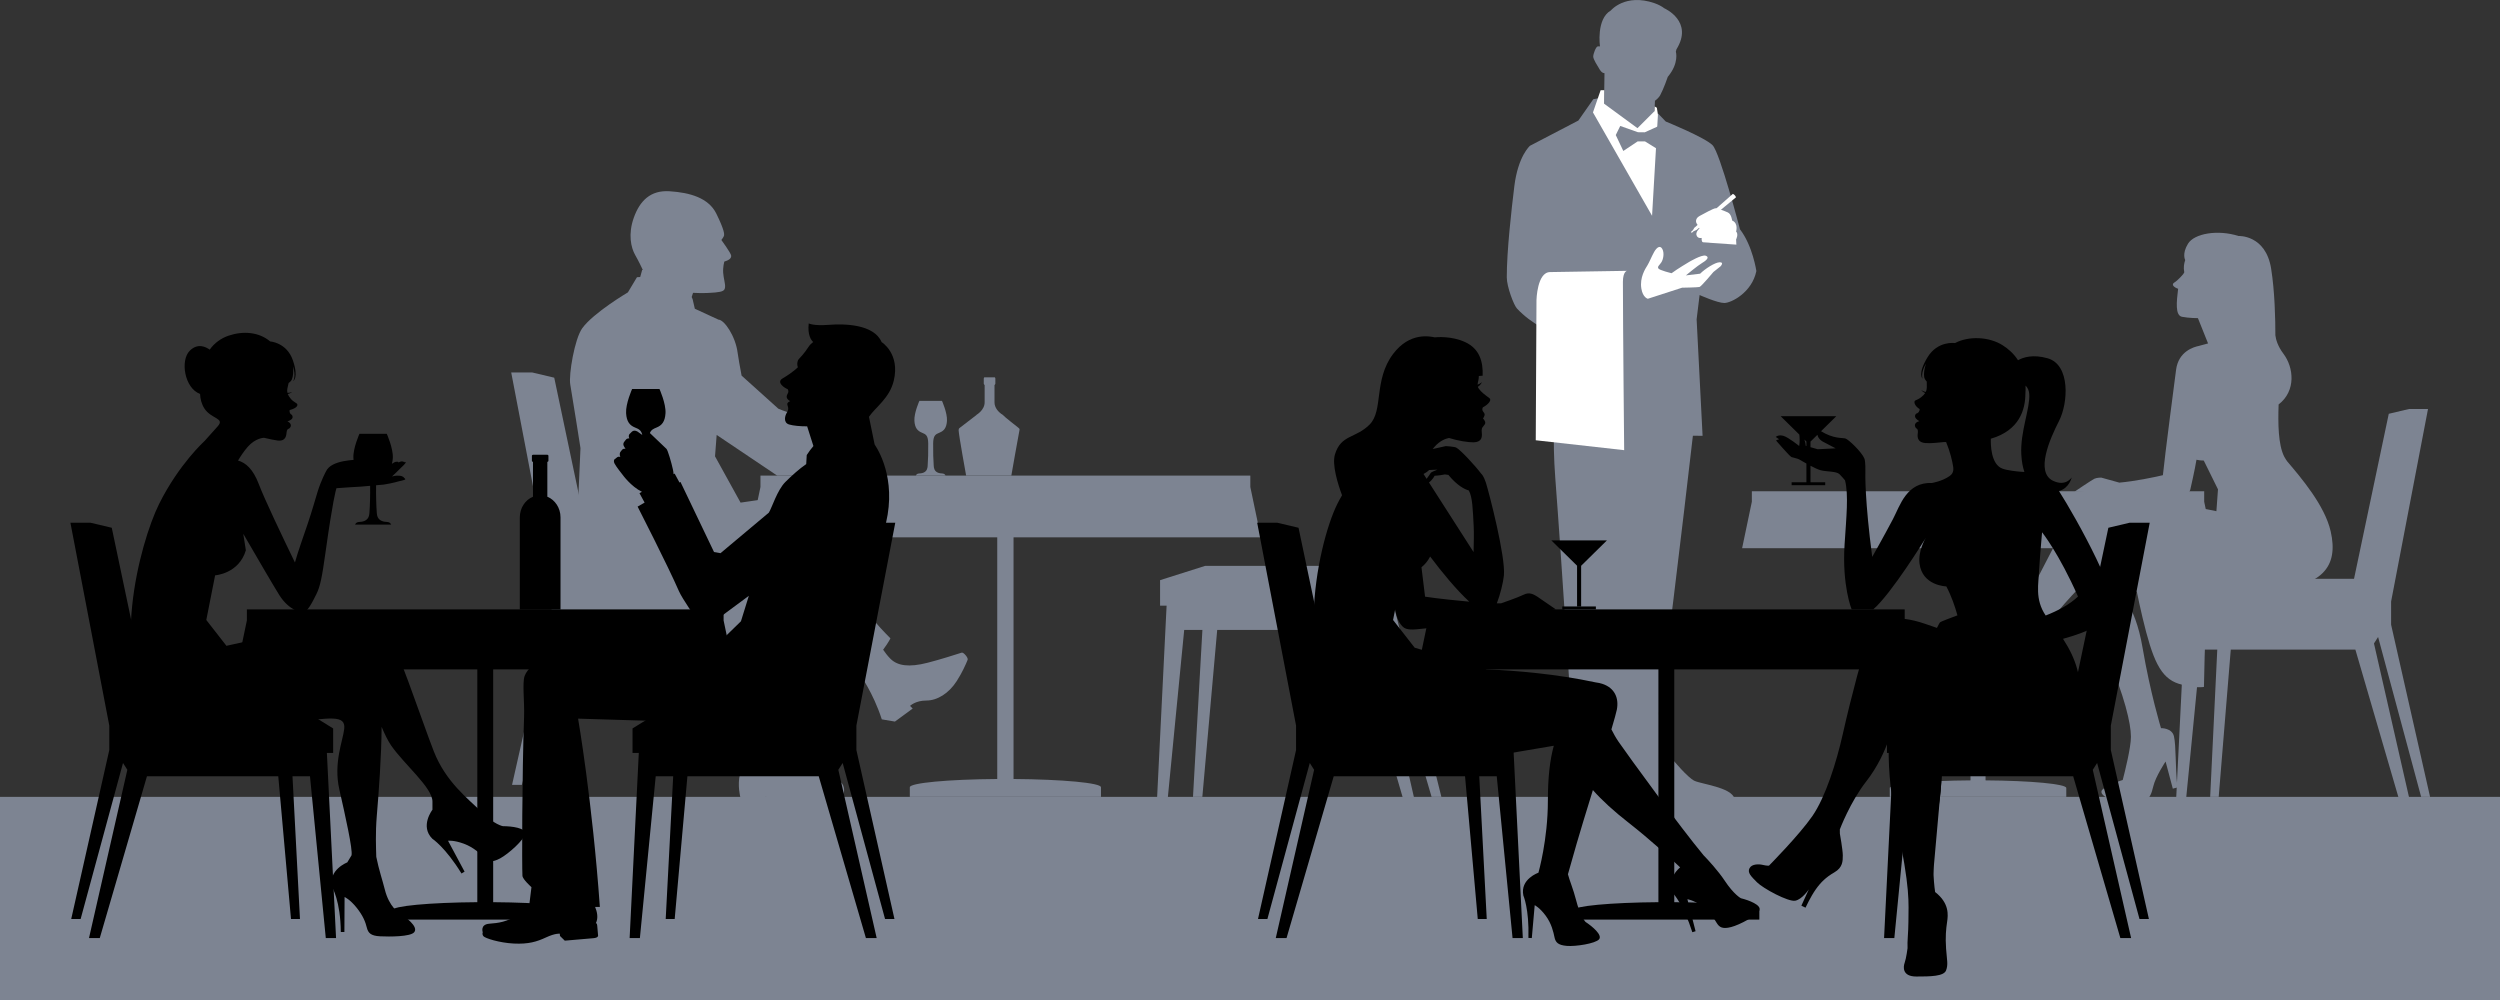 <?xml version="1.0" encoding="UTF-8" standalone="no"?>
<!DOCTYPE svg PUBLIC "-//W3C//DTD SVG 1.1//EN" "http://www.w3.org/Graphics/SVG/1.1/DTD/svg11.dtd">
<svg width="100%" height="100%" viewBox="0 0 5000 2000" version="1.1" xmlns="http://www.w3.org/2000/svg" xmlns:xlink="http://www.w3.org/1999/xlink" xml:space="preserve" xmlns:serif="http://www.serif.com/" style="fill-rule:evenodd;clip-rule:evenodd;stroke-linejoin:round;stroke-miterlimit:1.414;">
    <rect x="0" y="0" width="5000" height="2000" fill="#333333" stroke="none"/>
    <g transform="matrix(1,0,0,1,-9.735,-1.3)">
        <g transform="matrix(4.167,0,0,4.167,1884.74,-415.369)">
            <path d="M503.022,474.536L503.022,363.108L612.633,363.108L607.962,340.801L607.962,335.768L390.854,335.768L390.854,340.801L386.183,363.108L495.796,363.108L495.796,474.536C474.094,474.695 457.049,476.271 457.049,478.194L457.049,482.462L541.768,482.462L541.768,478.194C541.768,476.271 524.724,474.695 503.022,474.536Z" style="fill:rgb(125,132,146);fill-rule:nonzero;"/>
            <path d="M697.676,388.696L715.382,296.309L706.218,296.309L696.553,298.596L679.881,377.779L615.462,377.779L595.722,389.992L595.722,401.141L598.58,401.141L594.406,485.453L599.081,485.453L606.28,411.774L614.244,411.774L610.835,482.462L614.927,482.462L620.719,411.774L680.527,411.774L702.011,485.453L706.915,485.453L689.453,408.828L691.429,405.721L712.092,482.462L716.377,482.462L697.676,399.828L697.676,388.696Z" style="fill:rgb(125,132,146);fill-rule:nonzero;"/>
            <path d="M668.671,355.02C665.816,342.549 654.543,329.385 647.825,321.459C647.651,321.254 646.781,319.954 646.412,319.237C643.452,313.498 643.362,303.131 643.684,294.11L643.685,294.112C652.21,287.533 650.879,276.286 646.033,269.832C643.228,266.102 642.363,262.917 642.128,260.889C642.133,253.37 641.858,239.967 640.088,228.911C637.476,212.57 624.405,213.254 624.405,213.254C614.502,210.093 603.22,212.018 600.194,216.963C597.168,221.907 598.855,224.803 598.855,224.803C598.856,224.803 598.856,224.805 598.856,224.805C598.293,226.386 597.935,228.415 598.404,230.697C598.404,230.697 598.2,231.01 597.898,231.559L597.899,231.555C597.899,231.555 595.582,234.391 593.556,235.651C591.972,236.636 593.673,238.014 595.465,238.6C595.435,238.803 595.403,239.006 595.378,239.211C594.76,244.561 593.928,251.391 597.304,252.041C600.66,252.687 604.955,252.694 604.955,252.694L604.957,252.694L609.814,264.824L606.504,265.721L606.503,265.719L605.66,265.95C605.66,265.95 605.658,265.959 605.654,265.972C602.842,266.498 595.628,268.694 594.472,277.444C594.099,280.26 588.91,319.9 588.145,328.063C583.43,329.16 575.131,330.904 567.248,331.637L558.541,329.221C558.541,329.221 556.47,329.212 555.281,329.763C554.091,330.313 545.728,335.975 545.728,335.975L595.838,337.596C595.839,337.596 600.609,338.013 601.322,334.853C601.374,334.622 603.499,325.384 604.259,320.65C606.209,321.09 607.751,321.024 607.751,321.024L614.582,334.859L613.821,345.353C590.445,340.343 569.745,339.991 569.745,339.991C567.945,339.625 566.24,339.316 564.662,339.078C548.473,336.626 545.181,344.325 540.235,353.79C535.289,363.256 523.745,385.893 515.912,400.504C508.08,415.117 504.266,422.832 504.266,422.832L503.858,423.24C496.37,418.217 497.296,430.211 499.05,436.186C499.831,438.842 508.443,439.199 510.122,437.522C512.547,435.1 516.102,431.552 516.102,431.552L513.443,442.736L515.789,444.097C515.789,444.097 519.638,432.708 526.663,423.687C529.61,419.902 524.569,413.468 524.569,413.468C526.012,404.827 547.861,382.19 547.861,382.19C547.861,382.19 552.808,394.536 561.259,414.291C569.71,434.049 572.801,447.219 572.801,453.597C572.801,458.8 569.924,470.295 568.862,474.363C568.841,474.368 561.478,476.618 559.17,478.921C556.861,481.225 562.331,484.553 570.835,485.159C579.788,485.795 581.911,484.44 583.541,477.365C584.591,472.799 589.431,465.485 589.431,465.485L592.897,478.516L595.091,477.941C594.01,466.6 594.511,458.453 593.473,453.492C592.595,449.305 587.231,449.482 587.231,449.482C587.231,449.482 582.079,432.607 578.368,410.793C574.658,388.979 566.412,383.836 566.412,383.836C566.412,383.836 570.093,383.873 575.623,383.93C576.309,387.249 577.128,391.264 578.375,396.46C583.168,416.464 586.823,425.385 595.833,428.203C603.382,430.564 607.843,429.683 607.843,429.683C607.843,429.683 608.245,405.615 609.312,386.244C615.424,386.746 624.364,383.83 635.866,383.443C665.364,382.447 672.474,371.626 668.671,355.02Z" style="fill:rgb(125,132,146);fill-rule:nonzero;"/>
            <rect x="-450" y="482.462" width="1200" height="97.538" style="fill:rgb(125,132,146);fill-rule:nonzero;"/>
            <path d="M377.627,245.416C380.958,245.416 390.917,240.389 393.021,230.082C393.021,230.082 391.26,217.96 385.151,210.039C385.151,210.039 375.574,173.245 371.98,169.659C368.223,165.909 349.537,158.322 349.537,158.322L345.781,154.418L338.173,177.897L317.226,147.161L314.771,147.598L307.595,157.844L284.371,169.956C284.371,169.956 278.648,174.815 276.853,189.401C275.529,200.163 273.192,220.676 273.234,233.155C273.248,237.588 276.576,246.403 278.09,248.035C285.185,255.672 294.611,259.507 294.611,259.507L290.305,298.596L295.921,304.163C295.677,311.607 295.788,320.016 296.501,329.271C299.504,368.262 305.178,457.309 305.178,457.309C305.178,457.309 305.647,461.66 307.5,463.508C309.351,465.353 307.332,468.714 307.332,470.729C307.332,472.076 307.631,474.921 307.832,476.663C306.033,478.946 304.109,481.037 302.501,483.043C298.413,488.151 299.884,492.86 299.884,492.86C299.884,492.86 299.31,494.365 299.611,495.884C299.702,496.342 300.141,496.712 300.478,496.892C300.822,497.074 302.609,497.448 304.285,497.776C305.909,498.091 309.6,498.367 310.792,498.169C312.912,497.815 315.279,497.05 318.05,495.925C322.378,494.168 322.332,491.28 322.463,489.395C322.594,487.513 323.096,486.228 323.096,486.228L329.619,483.096L338.101,484.09L342.57,483.405L342.57,482.462C346.092,482.462 348.927,485.035 351.849,487.091C354.771,489.151 360.442,490.182 365.081,490.182C369.72,490.182 377.754,489.368 381.235,487.864C384.714,486.363 382.525,484.608 382.525,484.608C383.554,478.173 366.886,476.458 363.276,474.74C360.122,473.242 353.355,465.185 351.703,463.184L347.877,454.604C347.877,454.604 349.728,455.275 347.877,451.079C346.027,446.878 345.859,440.999 346.868,437.304C347.663,434.391 358.146,347.85 362.554,309.137L367.209,309.149L364.35,253.257L365.777,241.596C365.777,241.596 374.295,245.416 377.627,245.416Z" style="fill:rgb(125,132,146);fill-rule:nonzero;"/>
            <path d="M354.663,123.67C363.042,110.21 348.928,104.016 348.928,104.016L348.931,104.03C347.6,103.029 346.014,102.165 344.104,101.506C330.08,96.678 323.189,105.006 323.189,105.006C316.056,109.11 317.96,122.267 317.96,122.267C317.96,122.267 317.143,122.177 316.835,122.267C315.944,122.528 314.723,125.89 314.723,127.154C314.723,128.417 316.667,131.453 317.847,133.389C319.028,135.327 320.126,135.075 320.126,135.075L319.873,153.441L336.849,172.596L343.862,160.528L344.351,148.331C344.917,148.008 346.265,146.801 346.842,145.735C348.6,142.485 350.509,136.871 350.509,136.871C356.071,130.232 354.379,124.8 354.379,124.8C354.46,124.536 354.56,124.149 354.663,123.669L354.663,123.67Z" style="fill:rgb(125,132,146);fill-rule:nonzero;"/>
            <path d="M381.731,193.053L363.211,209.364L362.596,210.424L361.631,211.33L362.037,211.762L362.856,210.997L362.86,211L364.305,210.356L383.24,194.696C382.828,193.417 381.731,193.053 381.731,193.053Z" style="fill:white;fill-rule:nonzero;"/>
            <path d="M320.013,143.291L318.275,143.291L314.597,153.948L342.961,203.559L345.781,155.03L345.267,151.704L344.241,151.104L344.151,153.329L335.957,161.509L319.924,149.741L320.013,143.291Z" style="fill:white;fill-rule:nonzero;"/>
            <path d="M330.904,229.979C330.904,229.979 328.97,230.336 328.97,235.283C328.97,255.034 329.573,316.054 329.573,316.054L287.138,311.301L287.487,244.043C287.487,244.043 287.766,230.58 294.037,230.58L330.904,229.979Z" style="fill:white;fill-rule:nonzero;"/>
            <path d="M383.471,218.628L383.298,214.912C383.298,214.912 384.596,212.404 383.298,211.108C383.298,211.108 384.511,207.132 381.393,205.836C381.393,205.836 381.046,202.723 379.316,201.948C377.584,201.17 374.378,199.957 373.428,199.957C372.476,199.957 367.8,202.551 365.723,203.676C363.644,204.799 363.818,206.786 364.598,207.564L365.723,209.641C365.723,209.641 363.447,211.543 364.478,213.323C365.219,214.602 366.805,214.176 366.805,214.176C366.805,214.176 366.418,215.593 367.579,216.75L383.471,218.628Z" style="fill:white;fill-rule:nonzero;"/>
            <path d="M339.459,163.493L346.756,160.194L348.316,165.239L345.349,171.44L339.595,167.871L336.027,167.871L329.161,172.452L325.54,164.811L327.687,160.446L336.189,163.457L339.459,163.493Z" style="fill:rgb(125,132,146);fill-rule:nonzero;"/>
            <path d="M384.954,217.514L356.509,215.536L341.041,229.639L347.785,236.372L364.052,234.936L384.954,217.514Z" style="fill:rgb(125,132,146);fill-rule:nonzero;"/>
            <path d="M340.939,243.387L357.367,238.077C357.367,238.077 364.858,237.959 365.737,237.726C366.614,237.493 372.407,230.539 372.407,230.539L375.861,227.793C375.861,227.793 377.676,225.865 375.452,225.865C373.226,225.865 368.34,229.047 366.029,231.358L359.181,232.174C359.181,232.174 364.858,227.443 367.14,226.098C369.422,224.754 370.565,223.323 368.662,222.71C366.76,222.097 360.585,225.807 360.585,225.807C360.585,225.807 355.142,229.02 352.333,231.123C352.333,231.123 346.421,229.723 345.953,228.788C345.485,227.852 346.423,227.385 347.388,225.952C348.353,224.521 348.94,221.424 347.886,219.497C346.833,217.567 345.193,218.677 343.905,221.015C342.619,223.353 341.681,225.807 340.745,227.325C339.809,228.844 336.945,233.118 337.819,238.487C338.535,242.885 340.939,243.387 340.939,243.387Z" style="fill:white;fill-rule:nonzero;"/>
            <path d="M36.496,473.879L36.496,357.885L155.201,357.885L150.142,333.728L150.142,328.278L-84.974,328.278L-84.974,333.728L-90.033,357.885L28.67,357.885L28.67,473.879C5.169,474.051 -13.288,475.759 -13.288,477.842L-13.288,482.462L78.457,482.462L78.457,477.842C78.457,475.759 59.998,474.051 36.496,473.879Z" style="fill:rgb(125,132,146);fill-rule:nonzero;"/>
            <path d="M218.65,377.024L238.07,275.696L228.019,275.696L217.418,278.205L199.132,371.582L128.479,371.582L106.827,378.447L106.827,390.676L109.959,390.676L105.382,483.148L110.51,483.148L118.405,402.336L127.142,402.336L122.625,482.462L127.112,482.462L134.245,402.336L199.841,402.336L223.404,483.148L228.781,483.148L209.628,399.107L211.798,395.697L237.14,482.462L241.841,482.462L218.65,389.235L218.65,377.024Z" style="fill:rgb(125,132,146);fill-rule:nonzero;"/>
            <path d="M-76.496,393.74L-73.363,393.74L-73.363,381.509L-95.013,368.113L-165.668,368.113L-183.952,281.266L-194.553,278.759L-204.604,278.759L-185.184,380.087L-185.184,392.298L-204.199,476.691L-199.5,476.691L-178.333,398.76L-176.165,402.169L-195.316,486.211L-189.939,486.211L-166.376,405.4L-100.779,405.4L-94.426,476.691L-89.939,476.691L-93.676,405.4L-84.941,405.4L-77.045,486.211L-71.918,486.211L-76.496,393.74Z" style="fill:rgb(125,132,146);fill-rule:nonzero;"/>
            <path d="M1.006,307.628C3.056,306.809 4.348,305.356 4.543,301.954C4.76,298.163 2.149,292.389 2.149,292.389L-8.688,292.389C-8.688,292.389 -11.299,298.163 -11.083,301.954C-10.889,305.356 -9.595,306.809 -7.545,307.628C-5.494,308.448 -4.51,309.053 -4.452,312.858C-4.393,316.663 -4.519,320.983 -4.732,323.681C-4.806,324.608 -4.997,326.108 -6.7,326.837C-8.403,327.569 -9.689,326.74 -10.438,328.278L3.898,328.278C3.149,326.74 1.864,327.569 0.16,326.837C-1.541,326.108 -1.734,324.608 -1.806,323.681C-2.019,320.983 -2.144,316.663 -2.087,312.858C-2.029,309.053 -1.044,308.448 1.006,307.628Z" style="fill:rgb(125,132,146);fill-rule:nonzero;"/>
            <path d="M11.652,413.225C8.736,414.171 1.298,416.531 -4.762,418.092C-13.751,420.409 -19.205,419.549 -22.586,416.179C-23.89,414.884 -25.101,413.291 -26.099,411.826C-23.551,408.424 -22.586,406.377 -22.586,406.377C-48.585,380.492 -66.431,343.019 -69.538,339.928C-71.48,337.995 -84.808,339.691 -94.517,341.231L-106.782,319.014L-105.993,308.746L-76.933,328.278L-41.866,328.278L-47.558,312.534L-67.101,301.204C-67.101,301.204 -69.948,297.921 -71.113,297.921C-72.275,297.921 -76.391,296.155 -76.391,296.155L-94.028,280.27C-94.86,275.671 -95.608,271.92 -95.916,269.397C-96.905,261.368 -102.362,253.412 -105.138,253.412L-116.475,248.176L-117.544,243.553C-117.682,243.207 -117.834,242.881 -117.985,242.554L-117.317,240.51L-117.261,240.538C-117.261,240.538 -112.235,240.911 -106.769,240.385C-102.915,240.012 -102.101,239.438 -101.959,237.775C-101.816,236.118 -102.664,233.694 -102.866,230.954C-103.065,228.212 -102.337,225.563 -102.337,225.563C-100.056,224.881 -98.86,223.934 -99.041,222.634C-99.223,221.335 -103.732,215.178 -103.732,215.178C-103.732,215.178 -102.484,213.592 -102.429,212.958C-102.375,212.319 -102.139,210.713 -106.142,202.553C-109.879,194.934 -118.878,192.413 -128.615,191.788C-137.793,191.196 -142.877,196.401 -145.757,204.463C-148.637,212.529 -147.04,218.946 -145.154,222.295C-143.285,225.608 -141.951,228.438 -141.438,229.559C-141.639,229.563 -141.758,229.569 -141.758,229.569L-142.69,232.947C-143.666,232.978 -144.244,233.044 -144.244,233.044L-148.598,240.324C-148.598,240.324 -165.055,250.038 -170.474,257.48C-174.214,262.62 -177.067,279.963 -176.268,284.485C-175.25,290.223 -171.356,315.086 -171.356,315.086L-174.479,386.089L-150.161,389.034C-131.757,395.25 -98.234,388.71 -98.234,388.71L-91.271,384.839C-92.735,401.955 -96.042,443.219 -95.749,463.322C-95.749,463.322 -94.761,463.641 -92.772,464.061C-93.349,466.049 -94.059,468.606 -94.796,471.521C-96.142,476.852 -94.628,482.639 -94.628,482.639L-84.736,483.24L-82.408,482.467C-82.408,482.467 -72.124,484.014 -62.231,484.014C-55.476,484.014 -48.304,484.445 -45.443,481.301C-44.112,479.843 -45.062,475.579 -46.919,475.295C-51.285,474.625 -60.338,470.901 -64.558,469.142C-66.81,468.201 -68.736,466.8 -70.264,465.414L-65.366,402.508L-47.42,431.873C-43.467,429.04 -40.102,426.303 -37.237,423.742L-37.243,423.753C-37.243,423.753 -30.885,432.403 -26.736,445.251L-20.434,446.324L-11.907,440.069L-13.182,438.795C-13.182,438.795 -10.599,436.225 -5.375,436.225C-0.15,436.225 5.38,432.86 9.221,426.892C11.847,422.811 13.614,418.806 14.465,416.678C14.861,415.694 12.452,412.968 11.652,413.225Z" style="fill:rgb(125,132,146);fill-rule:nonzero;"/>
            <path d="M38.962,305.415C38.157,304.686 32.257,300.23 31.327,299.126C31.189,298.965 30.921,298.799 30.595,298.635C29.451,297.788 27.354,295.873 27.354,293.101C27.354,289.295 27.354,284.684 27.354,284.684L27.558,284.684L27.765,284.156L27.765,281.618L27.558,281.091L22.421,281.091L22.211,281.618L22.211,284.156L22.421,284.684L22.623,284.684C22.623,284.684 22.623,289.295 22.623,293.101C22.623,296.903 18.653,299.126 18.653,299.126L18.781,299.111C15.992,301.278 11.198,304.948 10.623,305.389C10.348,305.571 10.145,305.911 10.145,306.532C10.145,308.442 13.742,328.278 13.742,328.278L35.434,328.278C35.434,328.278 39.2,306.872 39.344,306.44C39.453,306.11 39.391,305.734 38.962,305.415Z" style="fill:rgb(125,132,146);fill-rule:nonzero;"/>
            <path d="M-38.931,448.251L-20.272,350.886L-29.929,350.886L-40.116,353.296L-57.685,436.747L-125.575,436.747L-146.379,449.618L-146.379,461.367L-143.368,461.367L-147.768,550.221L-142.84,550.221L-135.253,472.574L-126.86,472.574L-130.451,541.074L-126.14,541.074L-120.035,472.574L-57.004,472.574L-34.363,550.221L-29.196,550.221L-47.599,469.468L-45.515,466.193L-25.176,541.074L-20.66,541.074L-38.931,459.983L-38.931,448.251Z" style="fill-rule:nonzero;"/>
            <path d="M-293.074,461.367L-290.062,461.367L-290.062,449.618L-310.867,436.747L-378.756,436.747L-396.326,353.296L-406.512,350.886L-416.17,350.886L-397.51,448.251L-397.51,459.983L-415.782,541.074L-411.265,541.074L-390.925,466.193L-388.843,469.468L-407.246,550.221L-402.078,550.221L-379.437,472.574L-316.407,472.574L-310.301,541.074L-305.991,541.074L-309.582,472.574L-301.188,472.574L-293.601,550.221L-288.674,550.221L-293.074,461.367Z" style="fill-rule:nonzero;"/>
            <path d="M-208.58,496.526C-208.58,496.526 -212.673,495.88 -218.921,489.643C-225.168,483.407 -235.941,475.447 -241.758,460.605C-247.576,445.765 -260.505,406.337 -265.241,401.61C-271.26,395.6 -297.888,401.316 -324.274,406.363C-330.204,407.497 -335.958,408.733 -341.288,409.958L-350.951,397.562L-346.72,376.138C-346.72,376.138 -335.321,375.393 -331.963,364.107L-333.203,356.198C-326.592,367.604 -318.51,381.471 -315.886,385.645C-311.198,393.1 -304.969,394.146 -304.969,394.146L-304.946,394.067C-302.558,394.299 -299.883,388.686 -298.092,385.104C-296.286,381.492 -295.393,377.028 -293.717,365.014C-290.287,340.413 -288.764,335.148 -288.481,334.311C-285.292,334.086 -277.759,333.562 -276.772,333.552C-276.142,333.545 -274.481,333.38 -272.316,333.169C-272.252,337.761 -272.4,342.944 -272.657,346.194C-272.746,347.317 -272.978,349.137 -275.039,350.022C-277.101,350.91 -278.657,349.908 -279.564,351.773L-262.208,351.773C-263.116,349.908 -264.671,350.91 -266.732,350.022C-268.795,349.137 -269.029,347.317 -269.116,346.194C-269.373,342.917 -269.525,337.672 -269.456,333.054C-269.455,332.999 -269.452,332.952 -269.451,332.897C-268.294,332.79 -267.076,332.682 -265.844,332.584C-265.043,332.522 -260.977,331.74 -258.276,330.926C-257.045,330.76 -255.463,330.159 -255.463,330.159C-255.485,329.804 -255.628,329.532 -255.628,329.532C-255.681,329.547 -255.756,329.579 -255.845,329.619C-255.932,329.362 -256.347,328.519 -258.086,328.332C-260.141,328.113 -261.509,328.635 -261.509,328.635C-261.509,328.635 -261.602,328.636 -261.763,328.635C-260.641,327.577 -258.642,325.665 -257.247,324.238C-256.268,323.432 -255.194,322.055 -255.194,322.055C-255.377,321.76 -255.627,321.602 -255.627,321.602C-255.684,321.663 -255.761,321.772 -255.85,321.906C-256.269,321.413 -257.42,321.135 -258.766,322.037C-258.718,321.99 -258.69,321.964 -258.69,321.964C-258.834,321.643 -258.978,321.53 -258.978,321.53L-259.307,321.698C-259.407,321.637 -259.563,321.6 -259.804,321.616C-260.344,321.651 -261.122,322.066 -261.877,322.592C-261.643,321.808 -261.489,320.896 -261.428,319.819C-261.167,315.215 -264.327,308.209 -264.327,308.209L-277.446,308.209C-277.446,308.209 -280.607,315.215 -280.344,319.819C-280.327,320.131 -280.298,320.424 -280.266,320.71C-281.59,320.832 -283.355,321.012 -285.125,321.352C-288.55,322.028 -292.194,323.364 -293.492,326.222C-293.492,326.222 -295.782,330.374 -297.508,335.945C-298.5,339.145 -300.204,345.242 -302.189,351.117C-304.505,357.962 -306.832,364.386 -308.408,369.957C-314.512,357.387 -323.004,339.599 -325.745,332.36C-328.494,325.095 -332.053,322.068 -335.722,321.034C-334.528,319.023 -332.939,316.612 -331.117,314.518C-327.315,310.147 -323.267,310.112 -323.267,310.112C-320.847,310.688 -318.232,311.251 -316.71,311.434C-312.604,311.924 -312.53,308.711 -312.402,307.415C-312.288,306.264 -311.805,305.916 -311.558,305.814C-311.353,305.801 -311.127,305.678 -310.874,305.395C-309.754,304.157 -310.603,302.854 -311.995,302.241C-311.995,302.241 -310.24,301.731 -309.71,300.807C-309.182,299.887 -309.86,298.909 -310.299,298.866C-311.322,297.937 -310.925,296.794 -310.925,296.794C-307.485,295.891 -307.097,294.663 -307.253,294.088C-307.46,293.327 -308.964,293.15 -310.466,291.322C-311.161,290.479 -311.585,289.774 -311.839,289.114C-310.424,288.799 -309.742,288.075 -309.742,288.075C-310.585,288.483 -311.357,288.575 -312.024,288.516C-312.334,287.165 -311.923,285.882 -311.435,283.817C-310.678,283.29 -310.09,282.684 -309.829,281.987C-309.276,280.53 -309.04,278.247 -309.373,275.793C-307.717,280.665 -309.272,282.91 -309.272,282.91C-309.272,282.91 -306.472,281.422 -309.411,272.889C-312.336,264.393 -320.227,263.872 -320.304,263.868C-320.31,263.866 -320.311,263.866 -320.314,263.864C-325.657,259.314 -333.286,258.733 -340.291,261.112C-343.663,262.258 -347.002,264.504 -349.315,267.816C-351.22,266.424 -355.072,264.551 -358.868,268.307C-363.57,272.957 -361.412,286.309 -353.947,289.069C-353.835,291.367 -353.285,293.852 -351.849,296.065C-348.563,301.133 -341.918,300.608 -345.446,304.584C-347.207,306.616 -349.335,308.897 -351.721,311.588L-351.722,311.586C-351.722,311.586 -364.141,322.815 -373.618,341.901C-383.029,360.856 -398.22,419.094 -374.88,444.199C-367.042,450.647 -356.735,452.651 -351.204,452.651C-343.502,452.651 -335.336,450.807 -327.175,447.929C-322.458,447.749 -316.724,447.354 -309.825,446.609C-291.426,444.62 -283.975,442.919 -284.75,449.84C-285.386,455.538 -289.977,466.19 -287.112,478.828C-284.246,491.465 -280.562,507.917 -281.255,510.543L-283.291,513.918L-283.291,513.916C-283.291,513.916 -292.603,517.5 -290.542,525.789C-290.542,525.789 -286.499,532.536 -286.396,547.311L-284.667,547.314L-284.581,530.519C-284.581,530.519 -282.035,531.615 -278.82,535.626C-275.606,539.637 -274.543,542.645 -273.91,545.192C-273.278,547.737 -272.057,549.16 -267.51,549.384C-262.964,549.609 -252.998,549.617 -251.175,547.436C-248.891,544.705 -255.602,539.956 -258.393,538.1C-258.393,538.1 -263.155,535.437 -265.283,526.877C-266.347,522.596 -268.158,517.364 -269.367,511.239C-269.477,506.837 -269.828,500.046 -269.118,491.544C-268.168,480.174 -266.88,462.914 -266.803,448.87C-265.275,452.48 -263.708,455.666 -262.226,457.81C-255.977,466.842 -242.405,478.028 -242.405,484.696L-242.405,488.633C-242.405,488.633 -248.53,496.501 -242.48,502.54C-242.48,502.54 -236.192,506.635 -228.469,519.24L-226.986,518.35L-234.931,503.522C-234.931,503.522 -232.182,503.15 -227.356,504.929C-222.53,506.71 -219.411,509.823 -217.554,511.676C-215.697,513.532 -213.915,514.123 -209.904,511.972C-205.893,509.825 -198.319,503 -197.948,500.183C-197.576,497.367 -204.358,496.526 -208.58,496.526Z" style="fill-rule:nonzero;"/>
            <path d="M-47.035,408.893L-57.03,447.82L-89.442,447.748L-47.035,408.893Z" style="fill-rule:nonzero;"/>
            <path d="M-26.827,264.183C-30.483,255.604 -44.613,255.305 -52.122,255.899C-59.631,256.49 -61.805,255.207 -61.805,255.207C-62.455,260.767 -60.648,263.235 -59.672,264.139C-60.538,264.813 -61.368,265.62 -61.95,266.543C-63.804,269.493 -66.276,272.052 -66.647,272.422C-67.017,272.791 -67.683,274.493 -67.017,276.268C-67.017,276.268 -69.46,278.761 -74.327,281.6C-77.63,283.528 -73.252,286.321 -71.918,286.766C-71.918,286.766 -71.315,287.551 -71.723,288.549C-72.13,289.549 -73.427,290.956 -70.722,292.547C-70.722,292.547 -71.723,292.915 -72.019,293.543C-72.316,294.172 -71.649,295.127 -71.649,295.986C-71.649,296.651 -71.793,297.258 -72.38,298.178C-73.139,299.362 -74.205,302.861 -71.198,303.739C-69.181,304.325 -65.973,304.627 -62.561,304.623L-59.56,314.073C-60.668,315.383 -61.746,316.821 -62.77,318.408L-63.011,322.739C-66.239,324.95 -69.869,328.18 -73.02,331.327C-76.966,335.267 -79.467,343.718 -80.95,346.039L-104.153,365.499L-107.262,364.946L-123.358,331.315L-123.84,331.593L-126.162,327.288L-126.673,327.575C-126.723,326.855 -126.817,326.103 -126.982,325.352C-127.778,321.717 -129.426,316.2 -130.054,315.469C-130.143,315.364 -130.256,315.259 -130.382,315.155L-138.045,307.842C-137.468,306.345 -136.413,305.814 -134.83,305.18C-132.347,304.184 -130.782,302.422 -130.547,298.291C-130.286,293.688 -133.446,286.682 -133.446,286.682L-146.565,286.682C-146.565,286.682 -149.726,293.688 -149.463,298.291C-149.23,302.422 -147.664,304.184 -145.181,305.18C-143.31,305.93 -142.174,306.532 -141.697,308.759L-143.957,307.155C-143.957,307.155 -145.549,306.067 -146.745,307.26C-147.394,307.909 -147.877,308.389 -147.877,308.389C-147.877,308.389 -148.564,309.296 -147.877,310.372C-147.877,310.372 -148.953,310.391 -149.342,310.778C-149.731,311.167 -150.455,312.186 -150.455,312.186C-150.455,312.186 -151.214,313.074 -150.388,314.379L-149.75,315.409C-149.75,315.409 -150.721,315.194 -151.231,315.702C-151.602,316.072 -152.236,316.965 -152.236,316.965C-152.236,316.965 -152.863,317.77 -152.236,319.334C-152.236,319.334 -153.055,318.952 -153.683,319.41C-154.128,319.733 -155.018,320.448 -155.018,320.448C-155.018,320.448 -155.686,321.038 -155.018,322.447C-154.351,323.854 -151.157,327.843 -151.157,327.843C-151.157,327.843 -147.143,333.475 -141.854,336.043L-143.041,336.705L-140.575,341.212L-143.935,343.145C-143.935,343.145 -129.301,371.746 -124.116,383.695C-122.52,387.371 -115.757,396.971 -115.757,396.971L-105.419,396.971L-90.546,385.957L-90.545,385.956L-94.336,398.175L-105.778,409.324C-105.778,409.324 -171.722,410.418 -190.48,416.423C-192.021,416.916 -197.029,421.107 -198.178,424.47C-199.344,427.884 -198.176,436.709 -198.432,444.064C-199.422,472.552 -199.47,515.935 -199.212,520.338C-199.112,522.055 -194.884,525.8 -194.884,525.8L-196.079,535.489C-197.452,536.529 -198.944,537.592 -200.494,538.588C-206.889,542.706 -210.668,542.955 -215.162,543.343C-219.656,543.729 -218.255,547.479 -218.255,547.479C-218.255,547.479 -218.716,548.36 -217.943,549.326C-217.167,550.295 -210.377,552.506 -203.363,552.859C-196.35,553.21 -192.311,551.981 -187.887,549.915C-183.462,547.846 -181.29,548.121 -181.29,548.121L-181.194,549.222L-178.889,551.476C-178.889,551.476 -167.424,550.486 -165.101,550.284C-162.78,550.085 -162.906,549.061 -162.906,549.061C-162.906,549.061 -163.246,545.143 -163.334,544.118C-163.422,543.09 -163.962,543.059 -163.962,543.059C-162.721,540.595 -163.359,537.651 -164.326,535.294L-162.054,535.281C-165.694,484.143 -172.505,444.915 -172.505,444.915C-172.505,444.915 -121.574,446.536 -105.028,446.711C-103.332,447.105 -97.894,447.82 -80.752,447.82C-57.089,447.82 -53.145,424.096 -43.742,399.992C-35.212,378.128 -32.032,375.371 -25.844,355.168C-18.939,332.625 -27.423,317.426 -30.187,313.295L-32.898,300.038C-29.613,295.266 -23.016,291.112 -20.998,282.73C-17.857,269.688 -26.827,264.183 -26.827,264.183Z" style="fill-rule:nonzero;"/>
            <path d="M-187.263,338.392L-187.263,321.668L-187.285,321.668C-186.982,321.666 -186.735,321.426 -186.736,321.129L-186.735,318.803C-186.735,318.504 -186.981,318.261 -187.285,318.263L-194.126,318.261C-194.429,318.263 -194.677,318.504 -194.677,318.801L-194.677,321.129C-194.676,321.428 -194.429,321.668 -194.126,321.668L-194.153,321.67L-194.153,338.394C-197.845,339.909 -200.475,343.776 -200.476,348.32L-200.475,392.529L-180.939,392.529L-180.94,348.321C-180.94,343.776 -183.573,339.911 -187.263,338.392Z" style="fill-rule:nonzero;"/>
            <path d="M-213.261,533.005L-213.261,421.284L-97.744,421.284L-102.666,397.775L-102.666,392.472L-331.472,392.472L-331.472,397.775L-336.394,421.284L-220.876,421.284L-220.876,533.005C-243.748,533.174 -261.711,534.836 -261.711,536.863L-261.711,541.361L-172.426,541.361L-172.426,536.863C-172.426,534.836 -190.389,533.174 -213.261,533.005Z" style="fill-rule:nonzero;"/>
            <path d="M268.416,472.574L190.168,472.574L167.526,550.221L162.358,550.221L180.761,469.468L178.677,466.193L158.339,541.074L153.823,541.074L172.093,459.983L172.093,448.251L153.434,350.886L163.091,350.886L173.279,353.296L193.557,449.618L276.531,449.618L276.531,461.367L280.93,550.221L276.002,550.221L268.416,472.574Z" style="fill-rule:nonzero;"/>
            <path d="M259.75,467.362L263.614,541.074L259.302,541.074L252.769,467.771L259.75,467.362Z" style="fill-rule:nonzero;"/>
            <path d="M279.542,449.618L258.737,436.747L180.445,436.747L191.061,456.216L279.542,449.618Z" style="fill-rule:nonzero;"/>
            <path d="M353.623,533.005L353.623,421.284L469.141,421.284L464.218,397.775L464.218,392.472L235.413,392.472L235.413,397.775L230.49,421.284L346.008,421.284L346.008,533.005C323.137,533.174 305.173,534.836 305.173,536.863L305.173,541.361L394.458,541.361L394.458,536.863C394.458,534.836 376.495,533.174 353.623,533.005Z" style="fill-rule:nonzero;"/>
            <path d="M385.602,531.114C385.602,531.114 382.275,529.432 377.695,522.496C374.838,518.168 369.688,512.503 367.711,510.53C356.651,497.269 331.611,462.863 326.905,456.036C325.569,454.098 324.46,452.073 323.45,450.07C324.829,445.41 325.793,441.965 326.056,440.612C327.165,434.855 324.851,430.198 319.313,428.281L319.312,428.281C318.247,427.913 317.064,427.644 315.762,427.49C297.06,423.483 277.863,421.877 263.601,421.262L229.016,410.857L218.653,397.562L219.659,392.472C220.024,394.635 220.853,398.362 223.161,400.644C223.984,401.458 225.258,402.473 229.92,402.041C239.615,401.142 265.61,398.334 273.713,395.902L296.778,392.472C296.778,392.472 288.403,386.665 287.775,386.282C285.895,385.135 284.002,384.086 281.31,385.429C278.56,386.801 270.453,389.58 270.447,389.582C269.825,389.581 269.151,389.579 268.456,389.574C270.053,385.47 271.504,379.651 271.849,376.24C272.752,367.31 264.704,336.398 263.206,331.644C262.924,330.797 262.647,330.11 262.387,329.551L262.389,329.551C262.353,329.463 262.304,329.364 262.248,329.258C261.577,327.894 261.069,327.446 261.069,327.446L261.05,327.467C257.981,323.372 250.844,315.731 248.936,314.807C247.964,314.336 243.988,314.099 243.988,314.099C243.988,314.099 239.415,315.118 237.662,315.506C237.931,315.172 238.206,314.841 238.487,314.518C241.253,311.336 244.143,310.456 245.516,310.209C249.81,311.563 254.74,312.341 257.321,312.289C260.96,312.214 261.182,309.966 261.273,309.25C261.404,308.21 261.019,306.817 261.273,305.779C261.527,304.741 262.671,304.075 262.87,303.182C263.125,302.043 261.82,300.885 261.82,300.885C263.179,298.713 262.504,298.483 261.804,297.421C261.102,296.36 261.794,295.476 261.794,295.476C264.323,294.183 266.15,291.998 264.908,291.092C262.597,289.402 260.9,288.112 259.831,286.571C259.607,286.247 259.456,285.945 259.356,285.657C260.746,284.777 261.296,283.429 261.296,283.429C260.622,283.989 259.884,284.36 259.203,284.609C259.228,283.93 259.454,283.252 259.626,282.415C259.746,281.832 259.808,281.167 259.82,280.454L261.651,280.311C261.887,273.738 260.287,267.459 253.287,264.202C246.665,261.12 239.414,261.824 238.65,261.909C236.369,261.438 226.62,259.252 218.619,269.946C209.251,282.467 214.104,297.063 207.38,303.776C200.655,310.491 193.644,308.502 190.757,318.11C189.277,323.039 192.099,332.141 194.16,337.695C193.369,339.053 192.605,340.451 191.884,341.901C181.82,362.172 168.959,427.37 200.153,448.918C202.377,468.753 223.607,469.335 245.984,466.036C264.045,463.372 285.42,459.725 295.798,457.922C293.94,464.707 292.953,472.974 292.953,484.396C292.953,503.03 288.429,518.842 288.424,518.858L288.423,518.858C288.417,518.862 279.533,521.914 281.187,529.785C281.187,529.785 284.032,536.249 283.616,550.161L285.244,550.222L286.633,534.443C286.633,534.443 288.993,535.563 291.88,539.449C294.767,543.335 295.62,547.394 296.127,549.814C296.633,552.231 297.734,553.613 302.005,553.981C306.278,554.35 315.773,552.866 317.519,550.835C319.265,548.806 314.351,544.655 311.023,542.482C311.023,542.482 308.441,539.795 306.419,531.735C305.256,527.095 303.321,522.502 302.581,519.605C303.425,516.618 304.786,511.829 306.815,504.735C308.335,499.424 311.355,489.61 314.563,479.2C318.928,484.136 324.563,489.292 331.855,494.988C341.844,502.79 351.67,511.806 356.442,516.295L356.442,516.297L356.442,516.295C356.442,516.295 349.065,522.116 353.239,529C353.239,529 358.067,534.157 362.29,547.42L363.847,546.941L359.922,531.592C359.922,531.592 362.52,531.87 366.535,534.582C370.547,537.293 372.699,540.843 373.979,542.955C375.26,545.069 376.755,546.01 380.91,544.946C385.062,543.88 393.53,539.339 394.502,536.848C395.477,534.355 389.463,532.064 385.602,531.114ZM232.285,372.264C233.845,370.998 235.321,369.327 236.448,367.11C242.371,374.975 249.056,383.071 255.226,388.771C240.307,387.411 234.012,386.373 234.012,386.373L232.285,372.264ZM245.202,327.93C249.479,333.114 252.994,334.832 255,335.398C256.777,338.572 256.927,344.509 257.355,352.764C257.511,355.788 257.407,360.338 257.3,364.984L235.884,331.565C237.598,330.322 238.598,328.336 238.598,328.336C238.598,328.336 240.964,328.247 243.483,327.696C244.461,327.872 245.202,327.93 245.202,327.93ZM235.945,325.583L239.942,325.409L239.946,325.421C238.63,325.926 236.969,326.613 236.762,326.934C236.516,327.317 235.772,328.473 234.76,329.813L233.272,327.489C235.314,326.397 235.945,325.583 235.945,325.583Z" style="fill-rule:nonzero;"/>
            <path d="M563.154,448.251L581.814,350.886L572.156,350.886L561.969,353.296L544.401,436.747L476.51,436.747L455.706,449.618L455.706,461.367L458.716,461.367L454.317,550.221L459.245,550.221L466.832,472.574L475.225,472.574L471.634,541.074L475.946,541.074L482.049,472.574L545.081,472.574L567.722,550.221L572.889,550.221L554.487,469.468L556.57,466.193L576.909,541.074L581.425,541.074L563.154,459.983L563.154,448.251Z" style="fill-rule:nonzero;"/>
            <path d="M321.309,359.349L294.601,359.349L306.964,371.512L306.964,391.133L308.919,391.133L308.919,371.546L321.309,359.349Z" style="fill-rule:nonzero;"/>
            <rect x="299.866" y="391.07" width="16.125" height="1.402" style="fill-rule:nonzero;"/>
            <path d="M538.261,335.654C543.275,334.302 544.362,329.134 544.362,329.134C544.362,329.134 541.584,333.685 535.442,330.768C526.795,326.66 533.898,310.622 538.303,302.006C542.71,293.391 543.812,275.064 532.796,271.947C525.678,269.934 521.016,271.517 518.607,272.889C516.539,269.661 513.849,267.366 511.235,265.704C504.686,261.54 494.856,261.176 488.363,264.655C488.36,264.655 488.358,264.655 488.35,264.655C488.271,264.641 480.063,263.424 475.168,271.484C470.251,279.581 472.79,281.727 472.79,281.727C472.79,281.727 471.697,279.079 474.481,274.453C473.591,276.895 473.325,279.288 473.565,280.905C473.679,281.676 474.145,282.43 474.805,283.135C474.843,285.364 474.978,286.772 474.36,288.088C473.664,287.998 472.891,287.733 472.12,287.126C472.12,287.126 472.658,288.022 474.038,288.659C473.629,289.28 473.036,289.907 472.137,290.617C470.188,292.161 469.174,291.904 468.951,292.663C468.949,292.661 468.948,292.657 468.949,292.657C468.939,292.674 468.934,292.692 468.933,292.715C468.718,293.657 469.536,295.204 471.385,296.331C471.385,296.331 471.537,297.594 470.282,298.317C469.822,298.264 468.909,299.115 469.245,300.178C469.582,301.243 471.268,302.153 471.268,302.153C469.704,302.475 468.543,303.622 469.414,305.14C469.611,305.487 469.815,305.664 470.023,305.721C470.252,305.881 470.669,306.345 470.531,307.552C470.373,308.909 469.731,312.22 474.049,312.631C476.998,312.909 480.547,312.343 482.921,312.179L484.1,312.179C485.974,316.651 487.115,321.411 487.502,324.151C487.898,326.944 486.471,327.98 485.577,328.6C482.116,331.002 477.31,331.801 477.31,331.801C465.096,331.29 461.964,342.731 458.554,349.198C454.103,357.636 448.629,367.285 448.629,367.285C445.065,340.231 445.297,327.68 445.341,326.191L445.346,326.188C445.346,326.188 445.454,321.526 444.886,320.111C443.637,316.998 437.189,310.743 435.621,310.393C434.164,310.072 430.078,310.641 424.062,306.967L431.388,299.754L404.681,299.754L413.644,308.572C413.767,309.582 413.965,311.889 413.572,314.047C413.572,314.047 408.431,309.873 405.991,309.177C403.55,308.481 402.331,309.7 402.331,309.7L403.988,310.856C403.988,310.856 403.35,310.893 402.461,311.422C402.461,311.422 409.05,319.066 409.885,319.368C410.719,319.669 412.678,320.03 413.502,320.459C413.858,320.644 415.292,321.501 417.044,322.478L417.044,331.475L409.946,331.475L409.946,332.877L426.072,332.877L426.072,331.475L419,331.475L419,323.54C420.828,324.5 422.704,325.391 423.939,325.705C426.896,326.457 431.467,326.134 432.921,327.584C433.983,328.643 435.07,329.93 435.58,330.545C437.338,337.621 436.21,348.052 435.361,361.311C434.095,381.067 438.745,392.472 438.745,392.472L449.127,392.472C457.894,384.869 473.88,358.911 474.345,358.155C474.123,358.518 470.613,364.373 471.317,370.361C472.59,381.2 484.191,381.441 484.191,381.441C486.627,386.025 488.349,391.055 489.528,395.342C487.064,396.272 481.555,398.266 481.119,398.746C480.929,398.953 480.323,400.107 479.691,401.359C477.735,400.675 475.758,399.995 473.772,399.323C460.244,394.746 450.21,396.313 447.021,405.307C444.303,412.969 438.684,433.69 434.504,452.297C431.454,465.877 426.211,482.58 419.865,491.735C413.519,500.886 399.061,515.492 399.061,515.492C399.061,515.492 397.975,515.564 396.1,515.111C394.225,514.658 390.816,514.602 389.737,516.7C388.657,518.797 390.362,520.502 393.344,523.479C396.328,526.457 408.315,532.921 411.668,532.298C415.019,531.672 418.201,526.853 418.201,526.853L414.621,534.678L416.61,535.644C416.61,535.644 419.053,530.368 421.497,526.906C423.94,523.447 426.439,521.008 430.474,518.682C434.506,516.357 434.506,513.237 434.506,510.569C434.506,507.906 433.102,500.109 433.102,500.109L433.1,500.109C433.127,498.921 433.086,498.068 433.086,498.068C433.086,498.068 438.007,484.946 445.787,475C451.208,468.07 454.606,460.536 456.642,454.771C456.198,465.282 456.845,478.56 460.234,494.687C467.123,527.479 466.002,532.772 466.002,542.37C466.002,547.282 465.384,551.856 465.585,555.073C465.585,555.073 464.951,559.997 464.211,562.046C463.472,564.095 462.979,568.686 469.793,568.686C476.61,568.686 483.013,568.604 484.081,565.737C485.148,562.866 484.492,560.982 484.081,555.325C483.668,549.667 484.081,545.733 484.573,542.456C485.066,539.176 485.71,533.483 478.82,528.133C478.82,528.133 476.737,515.161 478.82,498.685C480.903,482.209 483.309,476.839 480.574,461.457C479.643,456.22 479.372,452.949 479.472,450.559C481.68,452.172 488.276,456.043 502.336,457.612L502.334,457.613C519.647,459.539 545.965,458.512 548.138,434.521C548.978,425.228 546.676,416.566 540.213,406.605C553.462,403.02 561.546,398.008 563.854,395.558C569.254,389.358 546.485,348.502 538.261,335.654ZM416.71,313.961C416.71,313.961 416.652,312.472 416.06,310.948L417.044,311.916L417.044,314.058L416.71,313.961ZM422.46,315.616L419,314.619L419,311.952L422.318,308.685C422.56,309.814 423.36,311.303 425.773,312.396L431.087,315.18L422.46,315.616ZM528.724,373.642C528.784,371.684 529.629,361.676 529.629,361.676L529.627,361.675L529.947,357.851L529.948,357.851L530.013,357.056L530.148,355.454C530.163,355.472 538.252,365.603 547.395,386.297C543.412,390.123 537.776,393.112 531.882,395.416C526.552,387.576 528.536,379.938 528.724,373.642ZM523.997,289.084C524.491,295.868 519.596,307.323 520.182,318.059C520.368,321.471 520.888,324.248 521.66,326.51C520.5,326.446 519.871,326.403 519.871,326.403L519.87,326.405C517.888,326.243 513.591,325.807 511.158,324.93C505.546,322.901 505.464,313.278 505.555,310.563C519.337,306.575 522.125,296.471 522.141,288.996L522.15,288.979C522.25,287.601 522.264,286.299 522.212,285.059C523.265,286.067 523.874,287.385 523.997,289.084Z" style="fill-rule:nonzero;"/>
        </g>
    </g>
</svg>
